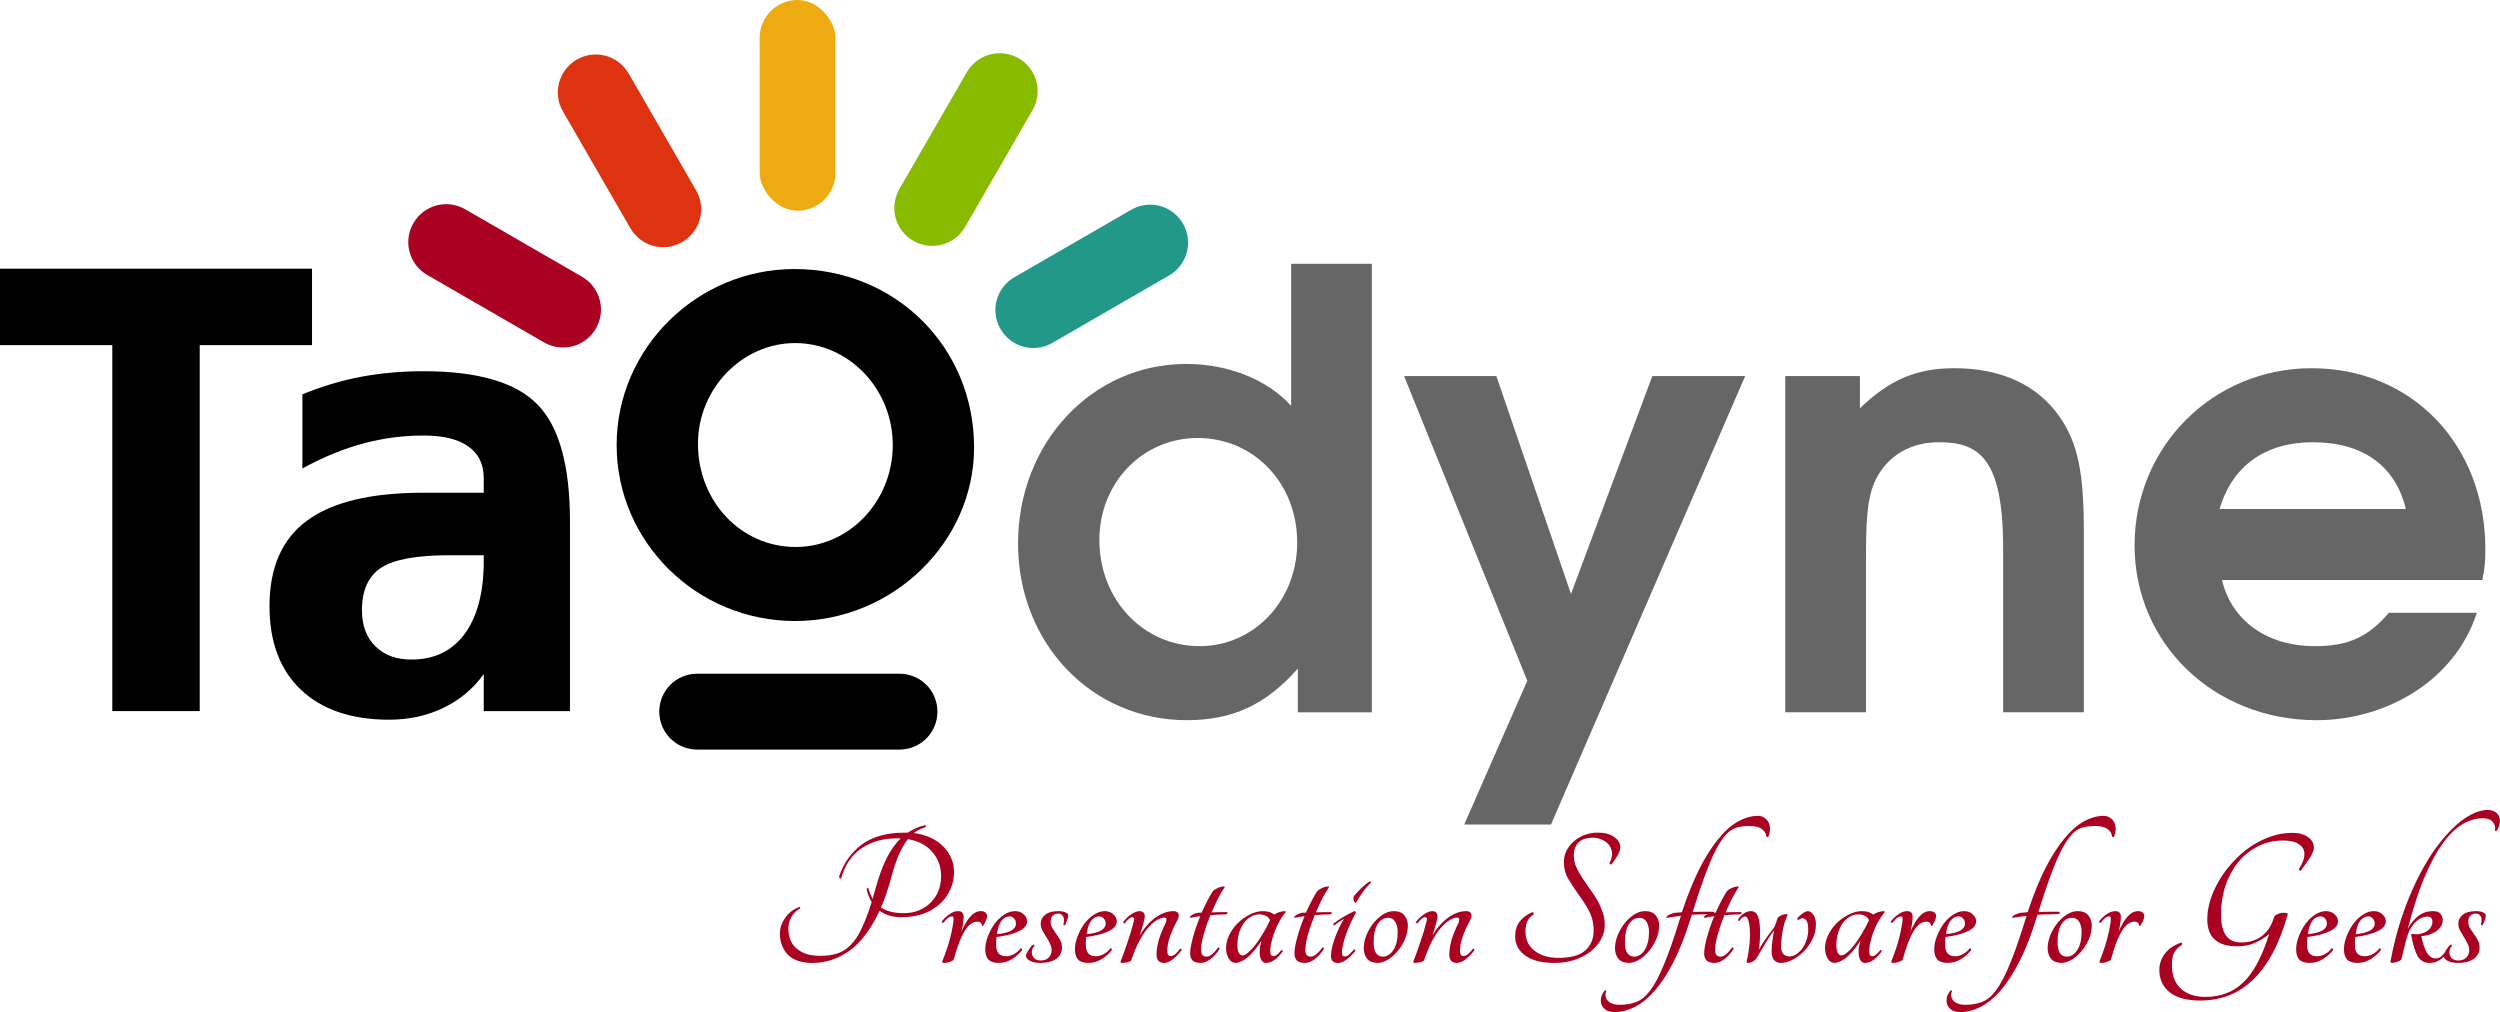 <?xml version="1.0" encoding="UTF-8" standalone="no"?>
<!-- Created with Inkscape (http://www.inkscape.org/) -->

<svg
   xmlns:dc="http://purl.org/dc/elements/1.1/"
   xmlns:cc="http://creativecommons.org/ns#"
   xmlns:rdf="http://www.w3.org/1999/02/22-rdf-syntax-ns#"
   xmlns:svg="http://www.w3.org/2000/svg"
   xmlns="http://www.w3.org/2000/svg"
   xmlns:xlink="http://www.w3.org/1999/xlink"
   xmlns:sodipodi="http://sodipodi.sourceforge.net/DTD/sodipodi-0.dtd"
   xmlns:inkscape="http://www.inkscape.org/namespaces/inkscape"
   width="1186.433"
   height="480.303"
   id="svg5487"
   version="1.1"
   inkscape:version="0.47 r22583"
   sodipodi:docname="Taodyne_geeks_en.svg"
   style="display:inline"
   inkscape:export-filename="/Users/Lionel/Desktop/taodyne-logo.png"
   inkscape:export-xdpi="90"
   inkscape:export-ydpi="90">
  <defs
     id="defs5489">
    <inkscape:perspective
       sodipodi:type="inkscape:persp3d"
       inkscape:vp_x="0 : 240.1515 : 1"
       inkscape:vp_y="0 : 1000 : 0"
       inkscape:vp_z="1186.4326 : 240.1515 : 1"
       inkscape:persp3d-origin="593.21631 : 160.101 : 1"
       id="perspective63" />
    <linearGradient
       id="linearGradient4266">
      <stop
         style="stop-color:#ffffff;stop-opacity:0.498;"
         offset="0"
         id="stop4268" />
      <stop
         style="stop-color:#ffffff;stop-opacity:0;"
         offset="1"
         id="stop4270" />
    </linearGradient>
    <linearGradient
       id="linearGradient4250">
      <stop
         id="stop4252"
         offset="0"
         style="stop-color:#000000;stop-opacity:1;" />
      <stop
         style="stop-color:#ffffff;stop-opacity:1;"
         offset="0.875"
         id="stop4254" />
      <stop
         id="stop4256"
         offset="1"
         style="stop-color:#cccccc;stop-opacity:1;" />
    </linearGradient>
    <linearGradient
       id="linearGradient4159">
      <stop
         id="stop4169"
         offset="0"
         style="stop-color:#ffffff;stop-opacity:1;" />
      <stop
         style="stop-color:#ffffff;stop-opacity:1;"
         offset="0.7"
         id="stop4258" />
      <stop
         style="stop-color:#ffffff;stop-opacity:0.498;"
         offset="1"
         id="stop4163" />
    </linearGradient>
    <clipPath
       id="clipPath5530"
       clipPathUnits="userSpaceOnUse">
      <path
         id="path5532"
         d="m 0,0 1920,0 0,1080 L 0,1080 0,0 z"
         inkscape:connector-curvature="0" />
    </clipPath>
    <clipPath
       id="clipPath6199"
       clipPathUnits="userSpaceOnUse">
      <path
         id="path6201"
         d="m 0,0 1920,0 0,1080 L 0,1080 0,0 z"
         inkscape:connector-curvature="0" />
    </clipPath>
    <clipPath
       id="clipPath6349"
       clipPathUnits="userSpaceOnUse">
      <path
         id="path6351"
         d="m 0,0 1920,0 0,1080 L 0,1080 0,0 z"
         inkscape:connector-curvature="0" />
    </clipPath>
    <clipPath
       id="clipPath6519"
       clipPathUnits="userSpaceOnUse">
      <path
         id="path6521"
         d="m 0,0 1920,0 0,1080 L 0,1080 0,0 z"
         inkscape:connector-curvature="0" />
    </clipPath>
    <clipPath
       clipPathUnits="userSpaceOnUse"
       id="clipPath6519-6">
      <path
         d="m 0,0 1920,0 0,1080 L 0,1080 0,0 z"
         id="path6521-2"
         inkscape:connector-curvature="0" />
    </clipPath>
    <clipPath
       clipPathUnits="userSpaceOnUse"
       id="clipPath6349-5">
      <path
         d="m 0,0 1920,0 0,1080 L 0,1080 0,0 z"
         id="path6351-7"
         inkscape:connector-curvature="0" />
    </clipPath>
    <clipPath
       clipPathUnits="userSpaceOnUse"
       id="clipPath6199-8">
      <path
         d="m 0,0 1920,0 0,1080 L 0,1080 0,0 z"
         id="path6201-6"
         inkscape:connector-curvature="0" />
    </clipPath>
    <clipPath
       clipPathUnits="userSpaceOnUse"
       id="clipPath5530-3">
      <path
         d="m 0,0 1920,0 0,1080 L 0,1080 0,0 z"
         id="path5532-9"
         inkscape:connector-curvature="0" />
    </clipPath>
    <clipPath
       clipPathUnits="userSpaceOnUse"
       id="clipPath6519-7">
      <path
         d="m 0,0 1920,0 0,1080 L 0,1080 0,0 z"
         id="path6521-1"
         inkscape:connector-curvature="0" />
    </clipPath>
    <clipPath
       clipPathUnits="userSpaceOnUse"
       id="clipPath6349-52">
      <path
         d="m 0,0 1920,0 0,1080 L 0,1080 0,0 z"
         id="path6351-2"
         inkscape:connector-curvature="0" />
    </clipPath>
    <clipPath
       clipPathUnits="userSpaceOnUse"
       id="clipPath6199-2">
      <path
         d="m 0,0 1920,0 0,1080 L 0,1080 0,0 z"
         id="path6201-2"
         inkscape:connector-curvature="0" />
    </clipPath>
    <clipPath
       clipPathUnits="userSpaceOnUse"
       id="clipPath5530-0">
      <path
         d="m 0,0 1920,0 0,1080 L 0,1080 0,0 z"
         id="path5532-6"
         inkscape:connector-curvature="0" />
    </clipPath>
    <radialGradient
       inkscape:collect="always"
       xlink:href="#linearGradient4250"
       id="radialGradient4167"
       cx="613"
       cy="367.5"
       fx="613"
       fy="367.5"
       r="363.458"
       gradientTransform="matrix(1,0,0,0.776,0,82.406)"
       gradientUnits="userSpaceOnUse" />
    <radialGradient
       inkscape:collect="always"
       xlink:href="#linearGradient4159"
       id="radialGradient4248"
       cx="439.5"
       cy="439"
       fx="439.5"
       fy="439"
       r="0.5"
       gradientTransform="matrix(1,0,0,2,0,-439)"
       gradientUnits="userSpaceOnUse" />
    <radialGradient
       inkscape:collect="always"
       xlink:href="#linearGradient4159"
       id="radialGradient4262"
       gradientUnits="userSpaceOnUse"
       gradientTransform="matrix(1,0,0,2,0,-439)"
       cx="439.5"
       cy="439"
       fx="439.5"
       fy="439"
       r="0.5" />
    <radialGradient
       inkscape:collect="always"
       xlink:href="#linearGradient4266"
       id="radialGradient4272"
       cx="559.849"
       cy="491.768"
       fx="559.849"
       fy="491.768"
       r="503.876"
       gradientTransform="matrix(1,0,0,0.542,0,225.362)"
       gradientUnits="userSpaceOnUse" />
  </defs>
  <sodipodi:namedview
     id="base"
     pagecolor="#ffffff"
     bordercolor="#666666"
     borderopacity="1.0"
     inkscape:pageopacity="0"
     inkscape:pageshadow="2"
     inkscape:zoom="1"
     inkscape:cx="504.70597"
     inkscape:cy="182.6064"
     inkscape:document-units="px"
     inkscape:current-layer="layer4"
     showgrid="false"
     inkscape:window-width="1859"
     inkscape:window-height="1012"
     inkscape:window-x="0"
     inkscape:window-y="22"
     inkscape:window-maximized="0"
     fit-margin-top="0"
     fit-margin-left="0"
     fit-margin-right="0"
     fit-margin-bottom="0" />
  <g
     inkscape:groupmode="layer"
     id="layer2"
     inkscape:label="Logo"
     style="display:inline"
     transform="translate(-210.499,-210.025)"
     sodipodi:insensitive="true">
    <g
       style="font-size:40px;font-style:normal;font-weight:normal;line-height:125%;letter-spacing:0px;word-spacing:0px;fill:#000000;fill-opacity:1;stroke:none;font-family:Sans"
       id="text3177">
      <path
         d="m 305.281,547.489 -41.484,0 0,-173.672 -53.297,0 0,-36.281 148.078,0 0,36.281 -53.297,0 0,173.672"
         style="font-size:288px;font-variant:normal;font-weight:bold;font-stretch:normal;text-align:start;line-height:125%;writing-mode:lr-tb;text-anchor:start;font-family:DejaVu Sans Mono;-inkscape-font-specification:DejaVu Sans Mono Bold"
         id="path2890" />
    </g>
    <g
       style="font-size:40px;font-style:normal;font-weight:normal;line-height:125%;letter-spacing:0px;word-spacing:0px;fill:#000000;fill-opacity:1;stroke:none;font-family:Sans"
       id="text3181">
      <path
         d="m 423.618,473.526 c -15.375,7e-5 -26.109,1.969 -32.203,5.906 -6.094,3.938 -9.141,10.688 -9.141,20.25 -6e-5,7.125 2.109,12.797 6.328,17.016 4.219,4.219 9.937,6.328 17.156,6.328 10.875,2e-5 19.312,-4.078 25.312,-12.234 6,-8.25 9,-19.734 9,-34.453 l 0,-2.812 -16.453,0 m 57.375,-15.891 0,89.859 -40.922,0 0,-17.578 c -4.969,6.938 -11.344,12.281 -19.125,16.031 -7.781,3.75 -16.359,5.625 -25.734,5.625 -17.906,0 -31.875,-4.734 -41.906,-14.203 -9.938,-9.469 -14.906,-22.687 -14.906,-39.656 -2e-5,-18.375 5.953,-31.922 17.859,-40.641 11.906,-8.812 30.328,-13.219 55.266,-13.219 l 28.547,0 0,-6.891 c -1.1e-4,-6.656 -2.438,-11.672 -7.312,-15.047 -4.781,-3.469 -11.859,-5.203 -21.234,-5.203 -9.844,1.3e-4 -19.406,1.266 -28.688,3.797 -9.188,2.438 -18.797,6.375 -28.828,11.812 l 0,-35.156 c 9.094,-3.75 18.328,-6.515 27.703,-8.297 9.375,-1.781 19.312,-2.672 29.812,-2.672 25.594,1.7e-4 43.547,5.203 53.859,15.609 10.406,10.406 15.609,29.016 15.609,55.828"
         style="font-size:288px;font-variant:normal;font-weight:bold;font-stretch:normal;text-align:start;line-height:125%;writing-mode:lr-tb;text-anchor:start;font-family:DejaVu Sans Mono;-inkscape-font-specification:DejaVu Sans Mono Bold"
         id="path2887" />
    </g>
    <g
       style="font-size:40px;font-style:normal;font-weight:normal;line-height:125%;letter-spacing:0px;word-spacing:0px;fill:#000000;fill-opacity:1;stroke:none;font-family:Sans"
       id="text3035">
      <path
         d="m 672.772,422.376 c 0,-47.52 -37.152,-84.672 -85.248,-84.672 -46.368,0 -84.384,37.728 -84.384,83.52 0,46.08 38.016,83.52 84.672,83.52 46.368,0 84.96,-37.44 84.96,-82.368 m -38.592,-1.152 c 0,26.784 -20.736,48.384 -46.08,48.384 -25.92,0 -46.368,-21.6 -46.368,-48.96 0,-26.208 21.024,-47.808 46.08,-47.808 25.632,0 46.368,21.888 46.368,48.384"
         style="font-size:288px;font-variant:normal;font-weight:bold;font-stretch:normal;font-family:TeX Gyre Adventor;-inkscape-font-specification:TeX Gyre Adventor Bold"
         id="path2884" />
    </g>
    <g
       style="font-size:40px;font-style:normal;font-weight:normal;line-height:125%;letter-spacing:0px;word-spacing:0px;fill:#666666;fill-opacity:1;stroke:none;font-family:Sans"
       id="text3039">
      <path
         d="m 861.544,548.062 0,-212.832 -38.304,0 0,67.392 c -11.232,-12.384 -29.664,-19.872 -49.824,-19.872 -44.64,0 -79.776,37.44 -79.776,85.248 0,47.232 34.848,83.808 80.064,83.808 21.6,0 37.44,-7.2 52.704,-24.48 l 0,20.736 35.136,0 m -35.424,-80.64 c 0,27.648 -20.448,49.248 -46.368,49.248 -26.784,0 -47.52,-22.176 -47.52,-50.4 0,-27.072 20.448,-48.384 46.656,-48.384 26.784,0 47.232,21.6 47.232,49.536"
         style="font-size:288px;font-variant:normal;font-weight:bold;font-stretch:normal;fill:#666666;font-family:TeX Gyre Adventor;-inkscape-font-specification:TeX Gyre Adventor Bold"
         id="path2875" />
      <path
         d="m 1038.709,388.51 -44.064,0 -38.592,103.392 -35.424,-103.392 -43.776,0 58.464,144.576 -29.952,68.256 41.184,0 92.16,-212.832"
         style="font-size:288px;font-variant:normal;font-weight:bold;font-stretch:normal;fill:#666666;font-family:TeX Gyre Adventor;-inkscape-font-specification:TeX Gyre Adventor Bold"
         id="path2877" />
      <path
         d="m 1199.436,548.062 0,-85.536 c 0,-28.512 -2.88,-42.336 -11.52,-54.72 -10.368,-14.976 -27.648,-23.04 -49.824,-23.04 -18.144,0 -30.816,5.472 -44.928,19.008 l 0,-15.264 -35.424,0 0,159.552 38.304,0 0,-75.168 c 0,-21.312 1.44,-30.528 6.336,-38.304 6.048,-9.504 16.128,-14.688 28.224,-14.688 19.008,0 30.528,7.488 30.528,50.112 l 0,78.048 38.304,0"
         style="font-size:288px;font-variant:normal;font-weight:bold;font-stretch:normal;fill:#666666;font-family:TeX Gyre Adventor;-inkscape-font-specification:TeX Gyre Adventor Bold"
         id="path2879" />
      <path
         d="m 1389.979,470.591 c 0,-49.536 -34.848,-85.824 -82.368,-85.824 -46.944,0 -84.096,37.152 -84.096,84.096 0,46.656 37.728,82.944 86.4,82.944 32.256,0 65.376,-18.144 76.032,-50.976 l -41.76,0 c -9.792,11.52 -19.296,15.84 -35.136,15.84 -22.752,0 -39.456,-12.096 -44.064,-31.392 l 123.552,0 c 1.152,-5.472 1.44,-8.928 1.44,-14.688 m -37.728,-19.008 -88.416,0 c 6.048,-20.448 21.6,-31.68 44.352,-31.68 23.616,0 39.168,11.232 44.064,31.68"
         style="font-size:288px;font-variant:normal;font-weight:bold;font-stretch:normal;fill:#666666;font-family:TeX Gyre Adventor;-inkscape-font-specification:TeX Gyre Adventor Bold"
         id="path2881" />
    </g>
    <path
       transform="scale(1,-1)"
       style="fill:#000000;fill-opacity:1;fill-rule:evenodd;stroke:none"
       d="m 541.375,-565.75 96,0 c 9.972,0 18,8.028 18,18 0,9.972 -8.028,18 -18,18 l -96,0 c -9.972,0 -18,-8.028 -18,-18 0,-9.972 8.028,-18 18,-18 z"
       id="rect3047" />
    <rect
       style="fill:#eeaa11;fill-opacity:1;fill-rule:evenodd;stroke:none"
       id="rect3857"
       width="36"
       height="100"
       x="571.012"
       y="210.025"
       rx="18"
       ry="18" />
    <path
       transform="matrix(0.866,-0.5,0.5,0.866,0,0)"
       style="fill:#dd3311;fill-opacity:1;fill-rule:evenodd;stroke:none;display:inline"
       d="m 300.211,448.519 c 9.972,0 18,8.028 18,18 l 0,64 c 0,9.972 -8.028,18 -18,18 -9.972,0 -18,-8.028 -18,-18 l 0,-64 c 0,-9.972 8.028,-18 18,-18 z"
       id="rect3857-1" />
    <path
       transform="matrix(0.5,-0.866,-0.866,-0.5,0,0)"
       style="fill:#aa0022;fill-opacity:1;fill-rule:evenodd;stroke:none;display:inline"
       d="m -70.261,-610.18 c 9.972,0 18,8.028 18,18 l 0,64 c 0,9.972 -8.028,18 -18,18 -9.972,0 -18,-8.028 -18,-18 l 0,-64 c 0,-9.972 8.028,-18 18,-18 z"
       id="rect3857-0" />
    <path
       transform="matrix(0.866,0.5,-0.5,0.866,0,0)"
       style="fill:#88bb00;fill-opacity:1;fill-rule:evenodd;stroke:none;display:inline"
       d="m 719.817,-141.116 c 9.972,0 18,8.028 18,18 l 0,64 c 0,9.972 -8.028,18 -18,18 -9.972,0 -18,-8.028 -18,-18 l 0,-64 c 0,-9.972 8.028,-18 18,-18 z"
       id="rect3857-5" />
    <path
       transform="matrix(0.5,0.866,-0.866,0.5,0,0)"
       style="fill:#229988;fill-opacity:1;fill-rule:evenodd;stroke:none;display:inline"
       d="m 659.79,-510.414 c 9.972,0 18,8.028 18,18 l 0,64 c 0,9.972 -8.028,18 -18,18 -9.972,0 -18,-8.028 -18,-18 l 0,-64 c 0,-9.972 8.028,-18 18,-18 z"
       id="rect3857-7" />
  </g>
  <g
     inkscape:groupmode="layer"
     id="layer4"
     inkscape:label="Tagline 1"
     style="display:inline"
     transform="translate(-210.499,-210.025)"
     sodipodi:insensitive="true">
    <g
       style="font-size:40px;font-style:normal;font-weight:normal;line-height:125%;letter-spacing:0px;word-spacing:0px;fill:#aa0022;fill-opacity:1;stroke:none;font-family:Sans"
       id="text4056">
      <path
         d="m 644.164,605.368 c 2.944,0.384 5.6,1.12 7.968,2.208 2.368,1.088 4.352,2.464 5.952,4.128 1.664,1.6 2.944,3.456 3.84,5.568 0.896,2.048 1.344,4.224 1.344,6.528 -9e-5,3.008 -0.608,5.824 -1.824,8.448 -1.152,2.624 -2.816,4.896 -4.992,6.816 -2.112,1.92 -4.704,3.456 -7.776,4.608 -3.072,1.088 -6.528,1.632 -10.368,1.632 -4.16,2e-5 -7.616,-1.024 -10.368,-3.072 -4.032,8.64 -8.768,14.944 -14.208,18.912 -5.44,3.904 -11.296,5.856 -17.568,5.856 -5.312,0 -9.248,-1.312 -11.808,-3.936 -2.496,-2.688 -3.744,-6.048 -3.744,-10.08 0,-1.216 0.192,-2.432 0.576,-3.648 0.448,-1.28 1.056,-2.464 1.824,-3.552 0.768,-1.152 1.696,-2.176 2.784,-3.072 1.152,-0.896 2.432,-1.632 3.84,-2.208 0.192,-0.128 0.352,-0.128 0.48,0 0.192,0.128 0.224,0.352 0.096,0.672 -1.92,1.024 -3.328,2.4 -4.224,4.128 -0.896,1.728 -1.344,3.584 -1.344,5.568 -10e-6,1.728 0.288,3.392 0.864,4.992 0.576,1.536 1.472,2.88 2.688,4.032 1.28,1.152 2.88,2.08 4.8,2.784 1.92,0.64 4.224,0.96 6.912,0.96 3.072,0 5.76,-0.384 8.064,-1.152 2.304,-0.768 4.384,-2.112 6.24,-4.032 1.92,-1.92 3.648,-4.512 5.184,-7.776 1.6,-3.328 3.2,-7.52 4.8,-12.576 -1.152,-1.856 -1.952,-3.872 -2.4,-6.048 0.064,-0.256 0.192,-0.448 0.384,-0.576 0.192,-0.128 0.352,-0.096 0.48,0.096 0.448,1.856 1.12,3.52 2.016,4.992 0.256,-0.832 0.48,-1.696 0.672,-2.592 0.256,-0.896 0.512,-1.792 0.768,-2.688 1.6,-5.696 3.36,-10.432 5.28,-14.208 1.92,-3.776 4.096,-6.816 6.528,-9.12 -0.32,-0.064 -0.8,-0.096 -1.44,-0.096 -6.784,6e-5 -12.48,1.568 -17.088,4.704 -4.608,3.072 -7.84,7.808 -9.696,14.208 -0.192,0.192 -0.416,0.224 -0.672,0.096 -0.192,-0.192 -0.288,-0.512 -0.288,-0.96 2.176,-6.4 5.792,-11.456 10.848,-15.168 5.12,-3.712 11.84,-5.568 20.16,-5.568 l 1.536,0 c 2.432,-1.6 5.152,-2.784 8.16,-3.552 0.32,7e-5 0.48,0.16 0.48,0.48 -7e-5,0.256 -0.16,0.448 -0.48,0.576 -1.92,0.576 -3.68,1.472 -5.28,2.688 m -4.8,38.016 c 2.688,2e-5 5.12,-0.448 7.296,-1.344 2.176,-0.896 4.032,-2.144 5.568,-3.744 1.6,-1.6 2.816,-3.456 3.648,-5.568 0.832,-2.112 1.248,-4.384 1.248,-6.816 -8e-5,-4.544 -1.376,-8.384 -4.128,-11.52 -2.688,-3.2 -6.56,-5.248 -11.616,-6.144 -3.2,4.032 -5.856,10.176 -7.968,18.432 -0.704,2.624 -1.472,5.12 -2.304,7.488 -0.768,2.304 -1.6,4.48 -2.496,6.528 2.624,1.792 6.208,2.688 10.752,2.688"
         style="font-size:96px;font-variant:normal;font-weight:bold;font-stretch:normal;fill:#aa0022;font-family:Tangerine;-inkscape-font-specification:Tangerine Bold"
         id="path2872" />
      <path
         d="m 667.806,645.208 c -1e-5,0.96 -0.096,2.048 -0.288,3.264 -0.192,1.216 -0.448,2.464 -0.768,3.744 1.28,-3.072 2.688,-5.472 4.224,-7.2 1.536,-1.728 3.2,-2.592 4.992,-2.592 0.96,2e-5 1.696,0.224 2.208,0.672 0.512,0.448 0.768,1.024 0.768,1.728 -2e-5,0.64 -0.256,1.472 -0.768,2.496 -0.448,1.024 -0.832,1.728 -1.152,2.112 -0.128,0.064 -0.256,0.064 -0.384,0 -0.128,-0.128 -0.192,-0.256 -0.192,-0.384 -2e-5,-0.448 -0.192,-0.832 -0.576,-1.152 -0.32,-0.32 -0.832,-0.48 -1.536,-0.48 -2.24,2e-5 -4.288,1.536 -6.144,4.608 -1.792,3.008 -3.456,7.36 -4.992,13.056 -0.064,0.32 -0.288,0.608 -0.672,0.864 -0.384,0.192 -0.832,0.384 -1.344,0.576 -0.448,0.128 -0.928,0.256 -1.44,0.384 -0.512,0.064 -0.96,0.096 -1.344,0.096 -0.704,0 -0.896,-0.384 -0.576,-1.152 0.576,-1.344 1.12,-2.784 1.632,-4.32 0.576,-1.6 1.088,-3.2 1.536,-4.8 0.448,-1.6 0.832,-3.136 1.152,-4.608 0.32,-1.536 0.576,-2.944 0.768,-4.224 0.128,-0.96 0.16,-1.696 0.096,-2.208 -10e-6,-0.512 -0.256,-0.768 -0.768,-0.768 -0.64,2e-5 -1.312,0.288 -2.016,0.864 -0.64,0.512 -1.248,1.184 -1.824,2.016 -0.256,0.192 -0.512,0.224 -0.768,0.096 -0.192,-0.192 -0.224,-0.416 -0.096,-0.672 0.384,-0.512 0.832,-1.024 1.344,-1.536 0.576,-0.576 1.184,-1.088 1.824,-1.536 0.704,-0.512 1.408,-0.928 2.112,-1.248 0.768,-0.32 1.536,-0.48 2.304,-0.48 1.024,2e-5 1.728,0.256 2.112,0.768 0.384,0.448 0.576,1.12 0.576,2.016"
         style="font-size:96px;font-variant:normal;font-weight:bold;font-stretch:normal;fill:#aa0022;font-family:Tangerine;-inkscape-font-specification:Tangerine Bold"
         id="path2874" />
      <path
         d="m 697.939,647.224 c -2e-5,3.648 -4.832,6.144 -14.496,7.488 -0.064,0.64 -0.128,1.28 -0.192,1.92 -10e-6,0.64 -10e-6,1.312 0,2.016 -10e-6,1.664 0.384,2.944 1.152,3.84 0.768,0.896 1.984,1.344 3.648,1.344 1.216,0 2.464,-0.352 3.744,-1.056 1.28,-0.704 2.304,-1.6 3.072,-2.688 0.256,-0.128 0.448,-0.064 0.576,0.192 0.128,0.192 0.16,0.416 0.096,0.672 -1.28,1.664 -2.912,3.104 -4.896,4.32 -1.92,1.152 -4,1.728 -6.24,1.728 -2.24,0 -3.872,-0.544 -4.896,-1.632 -0.96,-1.152 -1.44,-2.752 -1.44,-4.8 0,-1.984 0.416,-4.032 1.248,-6.144 0.832,-2.176 1.888,-4.16 3.168,-5.952 1.344,-1.792 2.848,-3.232 4.512,-4.32 1.728,-1.152 3.456,-1.728 5.184,-1.728 1.728,2e-5 3.104,0.512 4.128,1.536 1.088,0.96 1.632,2.048 1.632,3.264 m -8.352,-2.304 c -1.472,2e-5 -2.752,0.704 -3.84,2.112 -1.024,1.344 -1.728,3.456 -2.112,6.336 3.072,-0.32 5.344,-0.896 6.816,-1.728 1.472,-0.896 2.208,-1.984 2.208,-3.264 -2e-5,-0.96 -0.288,-1.76 -0.864,-2.4 -0.576,-0.704 -1.312,-1.056 -2.208,-1.056"
         style="font-size:96px;font-variant:normal;font-weight:bold;font-stretch:normal;fill:#aa0022;font-family:Tangerine;-inkscape-font-specification:Tangerine Bold"
         id="path2876" />
      <path
         d="m 712.755,642.424 c 1.408,2e-5 2.528,0.192 3.36,0.576 0.896,0.384 1.344,0.864 1.344,1.44 -2e-5,0.704 -0.192,1.504 -0.576,2.4 -0.32,0.896 -0.64,1.632 -0.96,2.208 -0.128,0.128 -0.288,0.16 -0.48,0.096 -0.192,-0.128 -0.288,-0.32 -0.288,-0.576 0.192,-0.448 0.288,-1.088 0.288,-1.92 -2e-5,-0.896 -0.256,-1.632 -0.768,-2.208 -0.448,-0.576 -1.088,-0.864 -1.92,-0.864 -1.088,2e-5 -1.984,0.352 -2.688,1.056 -0.64,0.64 -0.96,1.568 -0.96,2.784 -10e-6,1.024 0.256,2.016 0.768,2.976 0.576,0.896 1.184,1.824 1.824,2.784 0.704,0.896 1.344,1.888 1.92,2.976 0.576,1.024 0.864,2.208 0.864,3.552 -2e-5,2.304 -0.928,4.096 -2.784,5.376 -1.856,1.28 -4.288,1.92 -7.296,1.92 -2.176,0 -3.904,-0.352 -5.184,-1.056 -1.216,-0.704 -1.824,-1.472 -1.824,-2.304 0,-0.256 0.096,-0.608 0.288,-1.056 0.192,-0.448 0.448,-0.928 0.768,-1.44 0.32,-0.512 0.672,-1.024 1.056,-1.536 0.384,-0.512 0.8,-0.928 1.248,-1.248 0.192,-0.128 0.352,-0.096 0.48,0.096 0.192,0.192 0.224,0.384 0.096,0.576 -0.384,0.384 -0.672,0.8 -0.864,1.248 -0.192,0.384 -0.288,0.928 -0.288,1.632 0,1.152 0.384,2.112 1.152,2.88 0.768,0.704 1.76,1.056 2.976,1.056 1.664,0 2.944,-0.448 3.84,-1.344 0.96,-0.96 1.44,-2.112 1.44,-3.456 -10e-6,-1.216 -0.288,-2.336 -0.864,-3.36 -0.512,-1.088 -1.088,-2.112 -1.728,-3.072 -0.64,-1.024 -1.248,-2.048 -1.824,-3.072 -0.512,-1.024 -0.768,-2.112 -0.768,-3.264 -10e-6,-1.664 0.704,-3.04 2.112,-4.128 1.408,-1.152 3.488,-1.728 6.24,-1.728"
         style="font-size:96px;font-variant:normal;font-weight:bold;font-stretch:normal;fill:#aa0022;font-family:Tangerine;-inkscape-font-specification:Tangerine Bold"
         id="path2878" />
      <path
         d="m 740.502,647.224 c -2e-5,3.648 -4.832,6.144 -14.496,7.488 -0.064,0.64 -0.128,1.28 -0.192,1.92 -10e-6,0.64 -10e-6,1.312 0,2.016 -10e-6,1.664 0.384,2.944 1.152,3.84 0.768,0.896 1.984,1.344 3.648,1.344 1.216,0 2.464,-0.352 3.744,-1.056 1.28,-0.704 2.304,-1.6 3.072,-2.688 0.256,-0.128 0.448,-0.064 0.576,0.192 0.128,0.192 0.16,0.416 0.096,0.672 -1.28,1.664 -2.912,3.104 -4.896,4.32 -1.92,1.152 -4,1.728 -6.24,1.728 -2.24,0 -3.872,-0.544 -4.896,-1.632 -0.96,-1.152 -1.44,-2.752 -1.44,-4.8 0,-1.984 0.416,-4.032 1.248,-6.144 0.832,-2.176 1.888,-4.16 3.168,-5.952 1.344,-1.792 2.848,-3.232 4.512,-4.32 1.728,-1.152 3.456,-1.728 5.184,-1.728 1.728,2e-5 3.104,0.512 4.128,1.536 1.088,0.96 1.632,2.048 1.632,3.264 m -8.352,-2.304 c -1.472,2e-5 -2.752,0.704 -3.84,2.112 -1.024,1.344 -1.728,3.456 -2.112,6.336 3.072,-0.32 5.344,-0.896 6.816,-1.728 1.472,-0.896 2.208,-1.984 2.208,-3.264 -2e-5,-0.96 -0.288,-1.76 -0.864,-2.4 -0.576,-0.704 -1.312,-1.056 -2.208,-1.056"
         style="font-size:96px;font-variant:normal;font-weight:bold;font-stretch:normal;fill:#aa0022;font-family:Tangerine;-inkscape-font-specification:Tangerine Bold"
         id="path2880" />
      <path
         d="m 770.582,660.28 c 0.128,-0.128 0.288,-0.096 0.48,0.096 0.192,0.128 0.256,0.32 0.192,0.576 -1.152,1.6 -2.496,3.008 -4.032,4.224 -1.472,1.216 -2.944,1.824 -4.416,1.824 -1.088,0 -1.952,-0.352 -2.592,-1.056 -0.576,-0.704 -0.864,-1.632 -0.864,-2.784 -2e-5,-2.24 0.384,-4.672 1.152,-7.296 0.832,-2.624 1.92,-5.28 3.264,-7.968 0.192,-0.448 0.288,-0.928 0.288,-1.44 -2e-5,-0.64 -0.288,-0.96 -0.864,-0.96 -2.368,2e-5 -4.992,1.632 -7.872,4.896 -2.88,3.2 -5.536,8.32 -7.968,15.36 -0.064,0.192 -0.288,0.384 -0.672,0.576 -0.32,0.128 -0.704,0.256 -1.152,0.384 -0.448,0.064 -0.896,0.128 -1.344,0.192 -0.448,0.064 -0.8,0.096 -1.056,0.096 -0.32,0 -0.576,-0.064 -0.768,-0.192 -0.128,-0.128 -0.128,-0.352 0,-0.672 1.088,-2.752 2.176,-5.76 3.264,-9.024 1.152,-3.328 2.144,-6.656 2.976,-9.984 0.192,-0.64 0.224,-1.088 0.096,-1.344 -0.128,-0.32 -0.352,-0.48 -0.672,-0.48 -0.704,2e-5 -1.376,0.32 -2.016,0.96 -0.64,0.576 -1.216,1.216 -1.728,1.92 -0.192,0.128 -0.384,0.096 -0.576,-0.096 -0.128,-0.192 -0.16,-0.384 -0.096,-0.576 0.32,-0.448 0.736,-0.96 1.248,-1.536 0.576,-0.576 1.216,-1.12 1.92,-1.632 0.704,-0.576 1.44,-1.024 2.208,-1.344 0.768,-0.384 1.536,-0.576 2.304,-0.576 1.088,2e-5 1.792,0.352 2.112,1.056 0.384,0.64 0.48,1.44 0.288,2.4 -0.32,1.408 -0.672,2.752 -1.056,4.032 -0.32,1.216 -0.736,2.592 -1.248,4.128 0.768,-1.408 1.696,-2.784 2.784,-4.128 1.152,-1.408 2.4,-2.656 3.744,-3.744 1.408,-1.152 2.912,-2.048 4.512,-2.688 1.6,-0.704 3.296,-1.056 5.088,-1.056 0.768,2e-5 1.344,0.192 1.728,0.576 0.448,0.384 0.672,0.832 0.672,1.344 -3e-5,0.896 -0.224,1.696 -0.672,2.4 -1.344,2.432 -2.496,4.96 -3.456,7.584 -0.896,2.56 -1.344,4.864 -1.344,6.912 -2e-5,1.664 0.544,2.496 1.632,2.496 0.704,0 1.408,-0.288 2.112,-0.864 0.704,-0.576 1.504,-1.44 2.4,-2.592"
         style="font-size:96px;font-variant:normal;font-weight:bold;font-stretch:normal;fill:#aa0022;font-family:Tangerine;-inkscape-font-specification:Tangerine Bold"
         id="path2882" />
      <path
         d="m 792.687,642.904 c 0.32,0.128 0.448,0.32 0.384,0.576 -0.064,0.192 -0.352,0.352 -0.864,0.48 -0.96,2e-5 -2.08,0.032 -3.36,0.096 -1.216,0.064 -2.528,0.16 -3.936,0.288 -1.28,3.136 -2.336,6.208 -3.168,9.216 -0.832,2.944 -1.248,5.344 -1.248,7.2 -10e-6,2.176 0.832,3.264 2.496,3.264 1.664,0 3.52,-1.44 5.568,-4.32 0.192,-0.128 0.352,-0.128 0.48,0 0.192,0.128 0.256,0.352 0.192,0.672 -1.088,1.792 -2.464,3.36 -4.128,4.704 -1.664,1.28 -3.296,1.92 -4.896,1.92 -1.664,0 -2.912,-0.384 -3.744,-1.152 -0.768,-0.832 -1.152,-1.952 -1.152,-3.36 0,-1.856 0.448,-4.416 1.344,-7.68 0.896,-3.264 2.048,-6.592 3.456,-9.984 -1.664,0.192 -3.2,0.448 -4.608,0.768 -0.32,-0.064 -0.416,-0.224 -0.288,-0.48 0.192,-0.256 0.48,-0.512 0.864,-0.768 0.448,-0.32 0.96,-0.576 1.536,-0.768 0.576,-0.256 1.12,-0.384 1.632,-0.384 0.256,2e-5 0.512,2e-5 0.768,0 0.256,2e-5 0.512,-0.032 0.768,-0.096 0.832,-1.856 1.696,-3.648 2.592,-5.376 0.896,-1.728 1.792,-3.296 2.688,-4.704 0.384,-0.448 0.896,-0.832 1.536,-1.152 0.704,-0.384 1.376,-0.672 2.016,-0.864 0.64,-0.192 1.152,-0.288 1.536,-0.288 0.448,-0.064 0.64,0.032 0.576,0.288 -1.088,1.664 -2.176,3.52 -3.264,5.568 -1.024,2.048 -2.016,4.192 -2.976,6.432 1.216,-0.064 2.432,-0.096 3.648,-0.096 1.28,2e-5 2.464,2e-5 3.552,0"
         style="font-size:96px;font-variant:normal;font-weight:bold;font-stretch:normal;fill:#aa0022;font-family:Tangerine;-inkscape-font-specification:Tangerine Bold"
         id="path2885" />
      <path
         d="m 818.559,660.952 c 0.128,-0.128 0.288,-0.128 0.48,0 0.192,0.128 0.256,0.32 0.192,0.576 -1.152,1.664 -2.432,3.008 -3.84,4.032 -1.408,0.96 -2.752,1.44 -4.032,1.44 -1.472,0 -2.432,-1.024 -2.88,-3.072 -0.384,-2.112 -0.16,-4.608 0.672,-7.488 -1.728,2.752 -3.616,5.12 -5.664,7.104 -1.984,1.92 -4.096,3.072 -6.336,3.456 -1.536,0 -2.72,-0.704 -3.552,-2.112 -0.832,-1.408 -1.248,-3.04 -1.248,-4.896 0,-2.112 0.512,-4.192 1.536,-6.24 1.024,-2.112 2.368,-4 4.032,-5.664 1.728,-1.664 3.616,-3.008 5.664,-4.032 2.112,-1.088 4.224,-1.632 6.336,-1.632 2.24,2e-5 4,0.544 5.28,1.632 0.64,-0.448 1.44,-0.832 2.4,-1.152 1.024,-0.32 1.92,-0.48 2.688,-0.48 0.256,2e-5 0.384,0.16 0.384,0.48 -1.472,1.792 -2.752,3.776 -3.84,5.952 -1.024,2.112 -1.824,4.16 -2.4,6.144 -0.576,1.92 -0.928,3.648 -1.056,5.184 -0.128,1.536 -2e-5,2.592 0.384,3.168 0.32,0.384 0.864,0.512 1.632,0.384 0.768,-0.192 1.824,-1.12 3.168,-2.784 m -18.432,2.496 c 0.768,0 1.696,-0.48 2.784,-1.44 1.152,-0.96 2.336,-2.24 3.552,-3.84 1.216,-1.6 2.4,-3.392 3.552,-5.376 1.216,-1.984 2.272,-4 3.168,-6.048 -0.256,-0.832 -0.864,-1.504 -1.824,-2.016 -0.896,-0.512 -1.952,-0.768 -3.168,-0.768 -1.472,2e-5 -2.848,0.384 -4.128,1.152 -1.28,0.704 -2.4,1.728 -3.36,3.072 -0.896,1.28 -1.632,2.848 -2.208,4.704 -0.512,1.792 -0.768,3.776 -0.768,5.952 -10e-6,1.408 0.224,2.528 0.672,3.36 0.512,0.832 1.088,1.248 1.728,1.248"
         style="font-size:96px;font-variant:normal;font-weight:bold;font-stretch:normal;fill:#aa0022;font-family:Tangerine;-inkscape-font-specification:Tangerine Bold"
         id="path2888" />
      <path
         d="m 842.187,642.904 c 0.32,0.128 0.448,0.32 0.384,0.576 -0.064,0.192 -0.352,0.352 -0.864,0.48 -0.96,2e-5 -2.08,0.032 -3.36,0.096 -1.216,0.064 -2.528,0.16 -3.936,0.288 -1.28,3.136 -2.336,6.208 -3.168,9.216 -0.832,2.944 -1.248,5.344 -1.248,7.2 -10e-6,2.176 0.832,3.264 2.496,3.264 1.664,0 3.52,-1.44 5.568,-4.32 0.192,-0.128 0.352,-0.128 0.48,0 0.192,0.128 0.256,0.352 0.192,0.672 -1.088,1.792 -2.464,3.36 -4.128,4.704 -1.664,1.28 -3.296,1.92 -4.896,1.92 -1.664,0 -2.912,-0.384 -3.744,-1.152 -0.768,-0.832 -1.152,-1.952 -1.152,-3.36 0,-1.856 0.448,-4.416 1.344,-7.68 0.896,-3.264 2.048,-6.592 3.456,-9.984 -1.664,0.192 -3.2,0.448 -4.608,0.768 -0.32,-0.064 -0.416,-0.224 -0.288,-0.48 0.192,-0.256 0.48,-0.512 0.864,-0.768 0.448,-0.32 0.96,-0.576 1.536,-0.768 0.576,-0.256 1.12,-0.384 1.632,-0.384 0.256,2e-5 0.512,2e-5 0.768,0 0.256,2e-5 0.512,-0.032 0.768,-0.096 0.832,-1.856 1.696,-3.648 2.592,-5.376 0.896,-1.728 1.792,-3.296 2.688,-4.704 0.384,-0.448 0.896,-0.832 1.536,-1.152 0.704,-0.384 1.376,-0.672 2.016,-0.864 0.64,-0.192 1.152,-0.288 1.536,-0.288 0.448,-0.064 0.64,0.032 0.576,0.288 -1.088,1.664 -2.176,3.52 -3.264,5.568 -1.024,2.048 -2.016,4.192 -2.976,6.432 1.216,-0.064 2.432,-0.096 3.648,-0.096 1.28,2e-5 2.464,2e-5 3.552,0"
         style="font-size:96px;font-variant:normal;font-weight:bold;font-stretch:normal;fill:#aa0022;font-family:Tangerine;-inkscape-font-specification:Tangerine Bold"
         id="path2891" />
      <path
         d="m 854.139,638.296 c -0.192,0.192 -0.416,0.192 -0.672,0 -0.192,-0.192 -0.352,-0.448 -0.48,-0.768 -0.128,-0.384 -0.192,-0.768 -0.192,-1.152 -10e-6,-0.448 0.096,-0.832 0.288,-1.152 0.704,-0.896 1.728,-2.016 3.072,-3.36 1.408,-1.408 2.848,-2.592 4.32,-3.552 0.128,-0.064 0.288,4e-5 0.48,0.192 0.192,0.128 0.256,0.256 0.192,0.384 -1.344,1.216 -2.624,2.688 -3.84,4.416 -1.216,1.664 -2.272,3.328 -3.168,4.992 m -10.272,10.848 c -0.192,0.128 -0.352,0.096 -0.48,-0.096 -0.128,-0.256 -0.16,-0.48 -0.096,-0.672 2.368,-1.92 5.664,-3.904 9.888,-5.952 0.512,2e-5 0.768,0.288 0.768,0.864 -0.832,1.472 -1.664,3.072 -2.496,4.8 -0.768,1.728 -1.472,3.456 -2.112,5.184 -0.576,1.664 -1.056,3.296 -1.44,4.896 -0.384,1.536 -0.576,2.816 -0.576,3.84 -10e-6,1.28 0.448,1.92 1.344,1.92 0.704,0 1.376,-0.288 2.016,-0.864 0.704,-0.64 1.504,-1.44 2.4,-2.4 0.128,-0.128 0.288,-0.096 0.48,0.096 0.192,0.128 0.224,0.352 0.096,0.672 -1.408,1.664 -2.816,3.008 -4.224,4.032 -1.344,1.024 -2.656,1.536 -3.936,1.536 -2.24,0 -3.36,-1.056 -3.36,-3.168 0,-1.152 0.16,-2.496 0.48,-4.032 0.384,-1.6 0.864,-3.2 1.44,-4.8 0.64,-1.664 1.312,-3.264 2.016,-4.8 0.768,-1.6 1.536,-2.976 2.304,-4.128 -0.704,0.384 -1.504,0.864 -2.4,1.44 -0.832,0.576 -1.536,1.12 -2.112,1.632"
         style="font-size:96px;font-variant:normal;font-weight:bold;font-stretch:normal;fill:#aa0022;font-family:Tangerine;-inkscape-font-specification:Tangerine Bold"
         id="path2893" />
      <path
         d="m 871.996,642.424 c 2.24,2e-5 3.904,0.672 4.992,2.016 1.088,1.344 1.632,2.912 1.632,4.704 -2e-5,2.496 -0.512,4.832 -1.536,7.008 -0.96,2.112 -2.176,4 -3.648,5.664 -1.408,1.6 -2.944,2.88 -4.608,3.84 -1.664,0.896 -3.168,1.344 -4.512,1.344 -2.176,0 -3.84,-0.64 -4.992,-1.92 -1.088,-1.344 -1.632,-3.04 -1.632,-5.088 0,-1.856 0.384,-3.808 1.152,-5.856 0.832,-2.048 1.888,-3.936 3.168,-5.664 1.344,-1.728 2.88,-3.168 4.608,-4.32 1.728,-1.152 3.52,-1.728 5.376,-1.728 m -5.28,21.6 c 1.984,0 3.648,-1.024 4.992,-3.072 1.408,-2.112 2.112,-4.992 2.112,-8.64 -2e-5,-1.92 -0.384,-3.52 -1.152,-4.8 -0.768,-1.28 -1.888,-1.92 -3.36,-1.92 -2.048,2e-5 -3.712,0.992 -4.992,2.976 -1.28,1.984 -1.92,4.896 -1.92,8.736 -10e-6,2.24 0.384,3.936 1.152,5.088 0.832,1.088 1.888,1.632 3.168,1.632"
         style="font-size:96px;font-variant:normal;font-weight:bold;font-stretch:normal;fill:#aa0022;font-family:Tangerine;-inkscape-font-specification:Tangerine Bold"
         id="path2895" />
      <path
         d="m 909.519,660.28 c 0.128,-0.128 0.288,-0.096 0.48,0.096 0.192,0.128 0.256,0.32 0.192,0.576 -1.152,1.6 -2.496,3.008 -4.032,4.224 -1.472,1.216 -2.944,1.824 -4.416,1.824 -1.088,0 -1.952,-0.352 -2.592,-1.056 -0.576,-0.704 -0.864,-1.632 -0.864,-2.784 -2e-5,-2.24 0.384,-4.672 1.152,-7.296 0.832,-2.624 1.92,-5.28 3.264,-7.968 0.192,-0.448 0.288,-0.928 0.288,-1.44 -2e-5,-0.64 -0.288,-0.96 -0.864,-0.96 -2.368,2e-5 -4.992,1.632 -7.872,4.896 -2.88,3.2 -5.536,8.32 -7.968,15.36 -0.064,0.192 -0.288,0.384 -0.672,0.576 -0.32,0.128 -0.704,0.256 -1.152,0.384 -0.448,0.064 -0.896,0.128 -1.344,0.192 -0.448,0.064 -0.8,0.096 -1.056,0.096 -0.32,0 -0.576,-0.064 -0.768,-0.192 -0.128,-0.128 -0.128,-0.352 0,-0.672 1.088,-2.752 2.176,-5.76 3.264,-9.024 1.152,-3.328 2.144,-6.656 2.976,-9.984 0.192,-0.64 0.224,-1.088 0.096,-1.344 -0.128,-0.32 -0.352,-0.48 -0.672,-0.48 -0.704,2e-5 -1.376,0.32 -2.016,0.96 -0.64,0.576 -1.216,1.216 -1.728,1.92 -0.192,0.128 -0.384,0.096 -0.576,-0.096 -0.128,-0.192 -0.16,-0.384 -0.096,-0.576 0.32,-0.448 0.736,-0.96 1.248,-1.536 0.576,-0.576 1.216,-1.12 1.92,-1.632 0.704,-0.576 1.44,-1.024 2.208,-1.344 0.768,-0.384 1.536,-0.576 2.304,-0.576 1.088,2e-5 1.792,0.352 2.112,1.056 0.384,0.64 0.48,1.44 0.288,2.4 -0.32,1.408 -0.672,2.752 -1.056,4.032 -0.32,1.216 -0.736,2.592 -1.248,4.128 0.768,-1.408 1.696,-2.784 2.784,-4.128 1.152,-1.408 2.4,-2.656 3.744,-3.744 1.408,-1.152 2.912,-2.048 4.512,-2.688 1.6,-0.704 3.296,-1.056 5.088,-1.056 0.768,2e-5 1.344,0.192 1.728,0.576 0.448,0.384 0.672,0.832 0.672,1.344 -3e-5,0.896 -0.224,1.696 -0.672,2.4 -1.344,2.432 -2.496,4.96 -3.456,7.584 -0.896,2.56 -1.344,4.864 -1.344,6.912 -2e-5,1.664 0.544,2.496 1.632,2.496 0.704,0 1.408,-0.288 2.112,-0.864 0.704,-0.576 1.504,-1.44 2.4,-2.592"
         style="font-size:96px;font-variant:normal;font-weight:bold;font-stretch:normal;fill:#aa0022;font-family:Tangerine;-inkscape-font-specification:Tangerine Bold"
         id="path2897" />
      <path
         d="m 929.55,654.424 c 0,-2.752 0.704,-5.088 2.112,-7.008 1.472,-1.92 3.456,-3.392 5.952,-4.416 0.32,-0.128 0.544,-0.032 0.672,0.288 0.128,0.32 0.096,0.608 -0.096,0.864 -1.152,0.64 -2.08,1.632 -2.784,2.976 -0.64,1.344 -0.96,2.976 -0.96,4.896 -10e-6,3.904 1.44,6.976 4.32,9.216 2.88,2.24 6.624,3.36 11.232,3.36 6.016,0 10.304,-1.184 12.864,-3.552 2.624,-2.368 3.936,-5.472 3.936,-9.312 -4e-5,-3.584 -0.736,-6.72 -2.208,-9.408 -1.472,-2.752 -3.104,-5.312 -4.896,-7.68 -1.728,-2.432 -3.328,-4.864 -4.8,-7.296 -1.472,-2.432 -2.208,-5.184 -2.208,-8.256 -3e-5,-1.792 0.384,-3.52 1.152,-5.184 0.832,-1.664 1.952,-3.136 3.36,-4.416 1.472,-1.344 3.2,-2.4 5.184,-3.168 1.984,-0.768 4.16,-1.152 6.528,-1.152 3.264,6e-5 5.824,0.704 7.68,2.112 1.92,1.344 2.88,2.976 2.88,4.896 -5e-5,1.088 -0.48,2.432 -1.44,4.032 -0.896,1.536 -1.824,2.88 -2.784,4.032 -0.256,0.128 -0.48,0.096 -0.672,-0.096 -0.192,-0.192 -0.256,-0.416 -0.192,-0.672 0.32,-0.512 0.576,-1.12 0.768,-1.824 0.256,-0.768 0.384,-1.6 0.384,-2.496 -5e-5,-1.024 -0.224,-1.984 -0.672,-2.88 -0.448,-0.96 -1.088,-1.76 -1.92,-2.4 -0.832,-0.704 -1.792,-1.248 -2.88,-1.632 -1.088,-0.448 -2.24,-0.672 -3.456,-0.672 -3.2,6e-5 -5.536,0.768 -7.008,2.304 -1.472,1.536 -2.208,3.52 -2.208,5.952 -3e-5,1.92 0.352,3.744 1.056,5.472 0.768,1.664 1.696,3.36 2.784,5.088 1.088,1.664 2.24,3.36 3.456,5.088 1.28,1.664 2.464,3.424 3.552,5.28 1.088,1.792 1.984,3.712 2.688,5.76 0.768,1.984 1.152,4.16 1.152,6.528 -5e-5,2.496 -0.64,4.832 -1.92,7.008 -1.216,2.176 -2.912,4.096 -5.088,5.76 -2.176,1.6 -4.704,2.88 -7.584,3.84 -2.88,0.896 -5.984,1.344 -9.312,1.344 -6.08,0 -10.72,-1.184 -13.92,-3.552 -3.136,-2.368 -4.704,-5.376 -4.704,-9.024"
         style="font-size:96px;font-variant:normal;font-weight:bold;font-stretch:normal;fill:#aa0022;font-family:Tangerine;-inkscape-font-specification:Tangerine Bold"
         id="path2899" />
      <path
         d="m 991.246,642.424 c 2.24,2e-5 3.904,0.672 4.992,2.016 1.088,1.344 1.632,2.912 1.632,4.704 -2e-5,2.496 -0.512,4.832 -1.536,7.008 -0.96,2.112 -2.176,4 -3.648,5.664 -1.408,1.6 -2.944,2.88 -4.608,3.84 -1.664,0.896 -3.168,1.344 -4.512,1.344 -2.176,0 -3.84,-0.64 -4.992,-1.92 -1.088,-1.344 -1.632,-3.04 -1.632,-5.088 0,-1.856 0.384,-3.808 1.152,-5.856 0.832,-2.048 1.888,-3.936 3.168,-5.664 1.344,-1.728 2.88,-3.168 4.608,-4.32 1.728,-1.152 3.52,-1.728 5.376,-1.728 m -5.28,21.6 c 1.984,0 3.648,-1.024 4.992,-3.072 1.408,-2.112 2.112,-4.992 2.112,-8.64 -2e-5,-1.92 -0.384,-3.52 -1.152,-4.8 -0.768,-1.28 -1.888,-1.92 -3.36,-1.92 -2.048,2e-5 -3.712,0.992 -4.992,2.976 -1.28,1.984 -1.92,4.896 -1.92,8.736 -10e-6,2.24 0.384,3.936 1.152,5.088 0.832,1.088 1.888,1.632 3.168,1.632"
         style="font-size:96px;font-variant:normal;font-weight:bold;font-stretch:normal;fill:#aa0022;font-family:Tangerine;-inkscape-font-specification:Tangerine Bold"
         id="path2901" />
      <path
         d="m 1044.801,597.208 c 1.216,7e-5 2.24,0.32 3.072,0.96 0.896,0.576 1.568,1.344 2.016,2.304 0.448,0.96 0.64,2.016 0.576,3.168 -10e-5,1.152 -0.256,2.304 -0.768,3.456 -0.512,0.384 -0.832,0.288 -0.96,-0.288 -0.128,-1.28 -0.832,-2.4 -2.112,-3.36 -1.28,-0.96 -3.328,-1.44 -6.144,-1.44 -1.728,6e-5 -3.328,0.16 -4.8,0.48 -1.472,0.32 -2.88,0.96 -4.224,1.92 -1.28,0.96 -2.56,2.368 -3.84,4.224 -1.28,1.792 -2.624,4.192 -4.032,7.2 -1.408,3.008 -2.912,6.72 -4.512,11.136 -1.6,4.416 -3.36,9.696 -5.28,15.84 1.6,-0.064 3.232,-0.096 4.896,-0.096 1.664,2e-5 3.296,2e-5 4.896,0 0.32,0.128 0.448,0.32 0.384,0.576 -0.064,0.256 -0.352,0.416 -0.864,0.48 -1.472,0.064 -3.04,0.128 -4.704,0.192 -1.664,2e-5 -3.328,0.064 -4.992,0.192 -0.128,0.32 -0.256,0.672 -0.384,1.056 -0.064,0.32 -0.16,0.64 -0.288,0.96 -2.496,8 -5.184,14.816 -8.064,20.448 -2.88,5.568 -5.856,10.112 -8.928,13.632 -3.136,3.52 -6.304,6.08 -9.504,7.68 -3.2,1.6 -6.368,2.4 -9.504,2.4 -2.112,-2e-5 -3.712,-0.512 -4.8,-1.536 -1.152,-1.024 -1.728,-2.336 -1.728,-3.936 3e-5,-1.728 0.608,-3.296 1.824,-4.704 0.192,-0.192 0.384,-0.224 0.576,-0.096 0.128,0.128 0.192,0.288 0.192,0.48 -0.32,0.64 -0.448,1.312 -0.384,2.016 0.064,0.768 0.352,1.472 0.864,2.112 0.448,0.64 1.152,1.152 2.112,1.536 0.96,0.448 2.208,0.672 3.744,0.672 2.944,-2e-5 5.568,-0.448 7.872,-1.344 2.304,-0.832 4.544,-2.688 6.72,-5.568 2.112,-2.816 4.256,-6.88 6.432,-12.192 2.24,-5.312 4.736,-12.448 7.488,-21.408 l 0.576,-1.728 c -1.216,0.128 -2.368,0.288 -3.456,0.48 -1.088,0.128 -2.144,0.288 -3.168,0.48 -0.32,-0.064 -0.384,-0.224 -0.192,-0.48 0.192,-0.256 0.48,-0.512 0.864,-0.768 0.448,-0.256 0.96,-0.48 1.536,-0.672 0.576,-0.256 1.12,-0.416 1.632,-0.48 0.512,-0.064 1.024,-0.096 1.536,-0.096 0.576,-0.064 1.152,-0.128 1.728,-0.192 2.624,-7.936 5.376,-14.784 8.256,-20.544 2.944,-5.76 5.952,-10.496 9.024,-14.208 3.072,-3.776 6.176,-6.528 9.312,-8.256 3.2,-1.792 6.368,-2.688 9.504,-2.688"
         style="font-size:96px;font-variant:normal;font-weight:bold;font-stretch:normal;fill:#aa0022;font-family:Tangerine;-inkscape-font-specification:Tangerine Bold"
         id="path2903" />
      <path
         d="m 1036.624,642.904 c 0.32,0.128 0.448,0.32 0.384,0.576 -0.064,0.192 -0.352,0.352 -0.864,0.48 -0.96,2e-5 -2.08,0.032 -3.36,0.096 -1.216,0.064 -2.528,0.16 -3.936,0.288 -1.28,3.136 -2.336,6.208 -3.168,9.216 -0.832,2.944 -1.248,5.344 -1.248,7.2 0,2.176 0.832,3.264 2.496,3.264 1.664,0 3.52,-1.44 5.568,-4.32 0.192,-0.128 0.352,-0.128 0.48,0 0.192,0.128 0.256,0.352 0.192,0.672 -1.088,1.792 -2.464,3.36 -4.128,4.704 -1.664,1.28 -3.296,1.92 -4.896,1.92 -1.664,0 -2.912,-0.384 -3.744,-1.152 -0.768,-0.832 -1.152,-1.952 -1.152,-3.36 0,-1.856 0.448,-4.416 1.344,-7.68 0.896,-3.264 2.048,-6.592 3.456,-9.984 -1.664,0.192 -3.2,0.448 -4.608,0.768 -0.32,-0.064 -0.416,-0.224 -0.288,-0.48 0.192,-0.256 0.48,-0.512 0.864,-0.768 0.448,-0.32 0.96,-0.576 1.536,-0.768 0.576,-0.256 1.12,-0.384 1.632,-0.384 0.256,2e-5 0.512,2e-5 0.768,0 0.256,2e-5 0.512,-0.032 0.768,-0.096 0.832,-1.856 1.696,-3.648 2.592,-5.376 0.896,-1.728 1.792,-3.296 2.688,-4.704 0.384,-0.448 0.896,-0.832 1.536,-1.152 0.704,-0.384 1.376,-0.672 2.016,-0.864 0.64,-0.192 1.152,-0.288 1.536,-0.288 0.448,-0.064 0.64,0.032 0.576,0.288 -1.088,1.664 -2.176,3.52 -3.264,5.568 -1.024,2.048 -2.016,4.192 -2.976,6.432 1.216,-0.064 2.432,-0.096 3.648,-0.096 1.28,2e-5 2.464,2e-5 3.552,0"
         style="font-size:96px;font-variant:normal;font-weight:bold;font-stretch:normal;fill:#aa0022;font-family:Tangerine;-inkscape-font-specification:Tangerine Bold"
         id="path2905" />
      <path
         d="m 1068.352,642.424 c 1.088,2e-5 2.016,0.608 2.784,1.824 0.768,1.152 1.152,2.656 1.152,4.512 0,2.496 -0.576,4.864 -1.728,7.104 -1.088,2.176 -2.464,4.096 -4.128,5.76 -1.664,1.664 -3.456,2.976 -5.376,3.936 -1.92,0.96 -3.68,1.44 -5.28,1.44 -1.536,0 -2.688,-0.48 -3.456,-1.44 -0.704,-0.96 -1.056,-2.272 -1.056,-3.936 0,-1.536 0.128,-3.296 0.384,-5.28 0.256,-1.984 0.544,-3.616 0.864,-4.896 -1.28,1.664 -2.624,3.648 -4.032,5.952 -1.408,2.304 -2.816,4.672 -4.224,7.104 -0.384,0.704 -0.992,1.312 -1.824,1.824 -0.832,0.448 -1.632,0.672 -2.4,0.672 -0.512,0 -0.704,-0.352 -0.576,-1.056 0.448,-1.536 0.8,-3.424 1.056,-5.664 0.32,-2.304 0.48,-4.544 0.48,-6.72 0,-2.176 -0.16,-4.064 -0.48,-5.664 -0.256,-1.6 -0.768,-2.56 -1.536,-2.88 -0.448,-0.128 -0.96,2e-5 -1.536,0.384 -0.576,0.384 -1.024,0.928 -1.344,1.632 -0.128,0.128 -0.288,0.128 -0.48,0 -0.192,-0.192 -0.256,-0.416 -0.192,-0.672 0.32,-0.768 1.056,-1.6 2.208,-2.496 1.216,-0.96 2.496,-1.44 3.84,-1.44 1.536,2e-5 2.624,0.8 3.264,2.4 0.704,1.6 1.056,4.224 1.056,7.872 0,1.664 -0.064,3.2 -0.192,4.608 -0.128,1.344 -0.288,2.528 -0.48,3.552 1.28,-2.24 2.496,-4.16 3.648,-5.76 1.152,-1.6 2.24,-3.072 3.264,-4.416 0.384,-0.512 0.704,-1.088 0.96,-1.728 0.32,-0.704 0.64,-1.664 0.96,-2.88 0.064,-0.384 0.352,-0.736 0.864,-1.056 0.576,-0.384 1.152,-0.672 1.728,-0.864 0.64,-0.192 1.184,-0.288 1.632,-0.288 0.448,-0.064 0.672,0.064 0.672,0.384 -1.024,2.112 -1.792,4.576 -2.304,7.392 -0.512,2.752 -0.768,5.312 -0.768,7.68 0,1.6 0.384,2.784 1.152,3.552 0.768,0.704 1.696,1.056 2.784,1.056 1.152,0 2.24,-0.352 3.264,-1.056 1.088,-0.704 2.048,-1.632 2.88,-2.784 0.832,-1.152 1.504,-2.496 2.016,-4.032 0.512,-1.6 0.768,-3.264 0.768,-4.992 0,-2.496 -0.48,-4.096 -1.44,-4.8 -0.96,-0.704 -1.984,-0.608 -3.072,0.288 -0.256,0.064 -0.448,0.032 -0.576,-0.096 -0.128,-0.192 -0.16,-0.384 -0.096,-0.576 0.192,-0.32 0.512,-0.672 0.96,-1.056 0.448,-0.448 0.896,-0.832 1.344,-1.152 0.512,-0.384 0.992,-0.672 1.44,-0.864 0.512,-0.256 0.896,-0.384 1.152,-0.384"
         style="font-size:96px;font-variant:normal;font-weight:bold;font-stretch:normal;fill:#aa0022;font-family:Tangerine;-inkscape-font-specification:Tangerine Bold"
         id="path2907" />
      <path
         d="m 1102.809,660.952 c 0.128,-0.128 0.288,-0.128 0.48,0 0.192,0.128 0.256,0.32 0.192,0.576 -1.152,1.664 -2.432,3.008 -3.84,4.032 -1.408,0.96 -2.752,1.44 -4.032,1.44 -1.472,0 -2.432,-1.024 -2.88,-3.072 -0.384,-2.112 -0.16,-4.608 0.672,-7.488 -1.728,2.752 -3.616,5.12 -5.664,7.104 -1.984,1.92 -4.096,3.072 -6.336,3.456 -1.536,0 -2.72,-0.704 -3.552,-2.112 -0.832,-1.408 -1.248,-3.04 -1.248,-4.896 0,-2.112 0.512,-4.192 1.536,-6.24 1.024,-2.112 2.368,-4 4.032,-5.664 1.728,-1.664 3.616,-3.008 5.664,-4.032 2.112,-1.088 4.224,-1.632 6.336,-1.632 2.24,2e-5 4,0.544 5.28,1.632 0.64,-0.448 1.44,-0.832 2.4,-1.152 1.024,-0.32 1.92,-0.48 2.688,-0.48 0.256,2e-5 0.384,0.16 0.384,0.48 -1.472,1.792 -2.752,3.776 -3.84,5.952 -1.024,2.112 -1.824,4.16 -2.4,6.144 -0.576,1.92 -0.928,3.648 -1.056,5.184 -0.128,1.536 0,2.592 0.384,3.168 0.32,0.384 0.864,0.512 1.632,0.384 0.768,-0.192 1.824,-1.12 3.168,-2.784 m -18.432,2.496 c 0.768,0 1.696,-0.48 2.784,-1.44 1.152,-0.96 2.336,-2.24 3.552,-3.84 1.216,-1.6 2.4,-3.392 3.552,-5.376 1.216,-1.984 2.272,-4 3.168,-6.048 -0.256,-0.832 -0.864,-1.504 -1.824,-2.016 -0.896,-0.512 -1.952,-0.768 -3.168,-0.768 -1.472,2e-5 -2.848,0.384 -4.128,1.152 -1.28,0.704 -2.4,1.728 -3.36,3.072 -0.896,1.28 -1.632,2.848 -2.208,4.704 -0.512,1.792 -0.768,3.776 -0.768,5.952 0,1.408 0.224,2.528 0.672,3.36 0.512,0.832 1.088,1.248 1.728,1.248"
         style="font-size:96px;font-variant:normal;font-weight:bold;font-stretch:normal;fill:#aa0022;font-family:Tangerine;-inkscape-font-specification:Tangerine Bold"
         id="path2909" />
      <path
         d="m 1118.181,645.208 c 0,0.96 -0.096,2.048 -0.288,3.264 -0.192,1.216 -0.448,2.464 -0.768,3.744 1.28,-3.072 2.688,-5.472 4.224,-7.2 1.536,-1.728 3.2,-2.592 4.992,-2.592 0.96,2e-5 1.696,0.224 2.208,0.672 0.512,0.448 0.768,1.024 0.768,1.728 0,0.64 -0.256,1.472 -0.768,2.496 -0.448,1.024 -0.832,1.728 -1.152,2.112 -0.128,0.064 -0.256,0.064 -0.384,0 -0.128,-0.128 -0.192,-0.256 -0.192,-0.384 0,-0.448 -0.192,-0.832 -0.576,-1.152 -0.32,-0.32 -0.832,-0.48 -1.536,-0.48 -2.24,2e-5 -4.288,1.536 -6.144,4.608 -1.792,3.008 -3.456,7.36 -4.992,13.056 -0.064,0.32 -0.288,0.608 -0.672,0.864 -0.384,0.192 -0.832,0.384 -1.344,0.576 -0.448,0.128 -0.928,0.256 -1.44,0.384 -0.512,0.064 -0.96,0.096 -1.344,0.096 -0.704,0 -0.896,-0.384 -0.576,-1.152 0.576,-1.344 1.12,-2.784 1.632,-4.32 0.576,-1.6 1.088,-3.2 1.536,-4.8 0.448,-1.6 0.832,-3.136 1.152,-4.608 0.32,-1.536 0.576,-2.944 0.768,-4.224 0.128,-0.96 0.16,-1.696 0.096,-2.208 0,-0.512 -0.256,-0.768 -0.768,-0.768 -0.64,2e-5 -1.312,0.288 -2.016,0.864 -0.64,0.512 -1.248,1.184 -1.824,2.016 -0.256,0.192 -0.512,0.224 -0.768,0.096 -0.192,-0.192 -0.224,-0.416 -0.096,-0.672 0.384,-0.512 0.832,-1.024 1.344,-1.536 0.576,-0.576 1.184,-1.088 1.824,-1.536 0.704,-0.512 1.408,-0.928 2.112,-1.248 0.768,-0.32 1.536,-0.48 2.304,-0.48 1.024,2e-5 1.728,0.256 2.112,0.768 0.384,0.448 0.576,1.12 0.576,2.016"
         style="font-size:96px;font-variant:normal;font-weight:bold;font-stretch:normal;fill:#aa0022;font-family:Tangerine;-inkscape-font-specification:Tangerine Bold"
         id="path2911" />
      <path
         d="m 1148.314,647.224 c 0,3.648 -4.832,6.144 -14.496,7.488 -0.064,0.64 -0.128,1.28 -0.192,1.92 0,0.64 0,1.312 0,2.016 0,1.664 0.384,2.944 1.152,3.84 0.768,0.896 1.984,1.344 3.648,1.344 1.216,0 2.464,-0.352 3.744,-1.056 1.28,-0.704 2.304,-1.6 3.072,-2.688 0.256,-0.128 0.448,-0.064 0.576,0.192 0.128,0.192 0.16,0.416 0.096,0.672 -1.28,1.664 -2.912,3.104 -4.896,4.32 -1.92,1.152 -4,1.728 -6.24,1.728 -2.24,0 -3.872,-0.544 -4.896,-1.632 -0.96,-1.152 -1.44,-2.752 -1.44,-4.8 0,-1.984 0.416,-4.032 1.248,-6.144 0.832,-2.176 1.888,-4.16 3.168,-5.952 1.344,-1.792 2.848,-3.232 4.512,-4.32 1.728,-1.152 3.456,-1.728 5.184,-1.728 1.728,2e-5 3.104,0.512 4.128,1.536 1.088,0.96 1.632,2.048 1.632,3.264 m -8.352,-2.304 c -1.472,2e-5 -2.752,0.704 -3.84,2.112 -1.024,1.344 -1.728,3.456 -2.112,6.336 3.072,-0.32 5.344,-0.896 6.816,-1.728 1.472,-0.896 2.208,-1.984 2.208,-3.264 0,-0.96 -0.288,-1.76 -0.864,-2.4 -0.576,-0.704 -1.312,-1.056 -2.208,-1.056"
         style="font-size:96px;font-variant:normal;font-weight:bold;font-stretch:normal;fill:#aa0022;font-family:Tangerine;-inkscape-font-specification:Tangerine Bold"
         id="path2913" />
      <path
         d="m 1208.863,597.208 c 1.216,7e-5 2.24,0.32 3.072,0.96 0.896,0.576 1.568,1.344 2.016,2.304 0.448,0.96 0.64,2.016 0.576,3.168 -10e-5,1.152 -0.256,2.304 -0.768,3.456 -0.512,0.384 -0.832,0.288 -0.96,-0.288 -0.128,-1.28 -0.832,-2.4 -2.112,-3.36 -1.28,-0.96 -3.328,-1.44 -6.144,-1.44 -1.728,6e-5 -3.328,0.16 -4.8,0.48 -1.472,0.32 -2.88,0.96 -4.224,1.92 -1.28,0.96 -2.56,2.368 -3.84,4.224 -1.28,1.792 -2.624,4.192 -4.032,7.2 -1.408,3.008 -2.912,6.72 -4.512,11.136 -1.6,4.416 -3.36,9.696 -5.28,15.84 1.6,-0.064 3.232,-0.096 4.896,-0.096 1.664,2e-5 3.296,2e-5 4.896,0 0.32,0.128 0.448,0.32 0.384,0.576 -0.064,0.256 -0.352,0.416 -0.864,0.48 -1.472,0.064 -3.04,0.128 -4.704,0.192 -1.664,2e-5 -3.328,0.064 -4.992,0.192 -0.128,0.32 -0.256,0.672 -0.384,1.056 -0.064,0.32 -0.16,0.64 -0.288,0.96 -2.496,8 -5.184,14.816 -8.064,20.448 -2.88,5.568 -5.856,10.112 -8.928,13.632 -3.136,3.52 -6.304,6.08 -9.504,7.68 -3.2,1.6 -6.368,2.4 -9.504,2.4 -2.112,-2e-5 -3.712,-0.512 -4.8,-1.536 -1.152,-1.024 -1.728,-2.336 -1.728,-3.936 0,-1.728 0.608,-3.296 1.824,-4.704 0.192,-0.192 0.384,-0.224 0.576,-0.096 0.128,0.128 0.192,0.288 0.192,0.48 -0.32,0.64 -0.448,1.312 -0.384,2.016 0.064,0.768 0.352,1.472 0.864,2.112 0.448,0.64 1.152,1.152 2.112,1.536 0.96,0.448 2.208,0.672 3.744,0.672 2.944,-2e-5 5.568,-0.448 7.872,-1.344 2.304,-0.832 4.544,-2.688 6.72,-5.568 2.112,-2.816 4.256,-6.88 6.432,-12.192 2.24,-5.312 4.736,-12.448 7.488,-21.408 l 0.576,-1.728 c -1.216,0.128 -2.368,0.288 -3.456,0.48 -1.088,0.128 -2.144,0.288 -3.168,0.48 -0.32,-0.064 -0.384,-0.224 -0.192,-0.48 0.192,-0.256 0.48,-0.512 0.864,-0.768 0.448,-0.256 0.96,-0.48 1.536,-0.672 0.576,-0.256 1.12,-0.416 1.632,-0.48 0.512,-0.064 1.024,-0.096 1.536,-0.096 0.576,-0.064 1.152,-0.128 1.728,-0.192 2.624,-7.936 5.376,-14.784 8.256,-20.544 2.944,-5.76 5.952,-10.496 9.024,-14.208 3.072,-3.776 6.176,-6.528 9.312,-8.256 3.2,-1.792 6.368,-2.688 9.504,-2.688"
         style="font-size:96px;font-variant:normal;font-weight:bold;font-stretch:normal;fill:#aa0022;font-family:Tangerine;-inkscape-font-specification:Tangerine Bold"
         id="path2915" />
      <path
         d="m 1196.559,642.424 c 2.24,2e-5 3.904,0.672 4.992,2.016 1.088,1.344 1.632,2.912 1.632,4.704 0,2.496 -0.512,4.832 -1.536,7.008 -0.96,2.112 -2.176,4 -3.648,5.664 -1.408,1.6 -2.944,2.88 -4.608,3.84 -1.664,0.896 -3.168,1.344 -4.512,1.344 -2.176,0 -3.84,-0.64 -4.992,-1.92 -1.088,-1.344 -1.632,-3.04 -1.632,-5.088 0,-1.856 0.384,-3.808 1.152,-5.856 0.832,-2.048 1.888,-3.936 3.168,-5.664 1.344,-1.728 2.88,-3.168 4.608,-4.32 1.728,-1.152 3.52,-1.728 5.376,-1.728 m -5.28,21.6 c 1.984,0 3.648,-1.024 4.992,-3.072 1.408,-2.112 2.112,-4.992 2.112,-8.64 0,-1.92 -0.384,-3.52 -1.152,-4.8 -0.768,-1.28 -1.888,-1.92 -3.36,-1.92 -2.048,2e-5 -3.712,0.992 -4.992,2.976 -1.28,1.984 -1.92,4.896 -1.92,8.736 0,2.24 0.384,3.936 1.152,5.088 0.832,1.088 1.888,1.632 3.168,1.632"
         style="font-size:96px;font-variant:normal;font-weight:bold;font-stretch:normal;fill:#aa0022;font-family:Tangerine;-inkscape-font-specification:Tangerine Bold"
         id="path2917" />
      <path
         d="m 1216.994,645.208 c 0,0.96 -0.096,2.048 -0.288,3.264 -0.192,1.216 -0.448,2.464 -0.768,3.744 1.28,-3.072 2.688,-5.472 4.224,-7.2 1.536,-1.728 3.2,-2.592 4.992,-2.592 0.96,2e-5 1.696,0.224 2.208,0.672 0.512,0.448 0.768,1.024 0.768,1.728 0,0.64 -0.256,1.472 -0.768,2.496 -0.448,1.024 -0.832,1.728 -1.152,2.112 -0.128,0.064 -0.256,0.064 -0.384,0 -0.128,-0.128 -0.192,-0.256 -0.192,-0.384 0,-0.448 -0.192,-0.832 -0.576,-1.152 -0.32,-0.32 -0.832,-0.48 -1.536,-0.48 -2.24,2e-5 -4.288,1.536 -6.144,4.608 -1.792,3.008 -3.456,7.36 -4.992,13.056 -0.064,0.32 -0.288,0.608 -0.672,0.864 -0.384,0.192 -0.832,0.384 -1.344,0.576 -0.448,0.128 -0.928,0.256 -1.44,0.384 -0.512,0.064 -0.96,0.096 -1.344,0.096 -0.704,0 -0.896,-0.384 -0.576,-1.152 0.576,-1.344 1.12,-2.784 1.632,-4.32 0.576,-1.6 1.088,-3.2 1.536,-4.8 0.448,-1.6 0.832,-3.136 1.152,-4.608 0.32,-1.536 0.576,-2.944 0.768,-4.224 0.128,-0.96 0.16,-1.696 0.096,-2.208 0,-0.512 -0.256,-0.768 -0.768,-0.768 -0.64,2e-5 -1.312,0.288 -2.016,0.864 -0.64,0.512 -1.248,1.184 -1.824,2.016 -0.256,0.192 -0.512,0.224 -0.768,0.096 -0.192,-0.192 -0.224,-0.416 -0.096,-0.672 0.384,-0.512 0.832,-1.024 1.344,-1.536 0.576,-0.576 1.184,-1.088 1.824,-1.536 0.704,-0.512 1.408,-0.928 2.112,-1.248 0.768,-0.32 1.536,-0.48 2.304,-0.48 1.024,2e-5 1.728,0.256 2.112,0.768 0.384,0.448 0.576,1.12 0.576,2.016"
         style="font-size:96px;font-variant:normal;font-weight:bold;font-stretch:normal;fill:#aa0022;font-family:Tangerine;-inkscape-font-specification:Tangerine Bold"
         id="path2919" />
      <path
         d="m 1294.013,608.92 c -4.352,6e-5 -8.352,0.928 -12,2.784 -3.584,1.792 -6.688,4.288 -9.312,7.488 -2.56,3.136 -4.576,6.848 -6.048,11.136 -1.408,4.224 -2.112,8.8 -2.112,13.728 0,4.352 0.768,7.648 2.304,9.888 1.6,2.24 4.032,3.36 7.296,3.36 3.776,10e-6 7.04,-1.024 9.792,-3.072 2.752,-2.112 4.672,-5.088 5.76,-8.928 0.128,-0.512 0.544,-0.928 1.248,-1.248 0.704,-0.384 1.44,-0.64 2.208,-0.768 0.768,-0.128 1.472,-0.128 2.112,0 0.64,0.064 0.96,0.288 0.96,0.672 -2.048,7.232 -4.48,13.44 -7.296,18.624 -2.816,5.184 -5.984,9.408 -9.504,12.672 -3.52,3.328 -7.36,5.76 -11.52,7.296 -4.16,1.536 -8.576,2.304 -13.248,2.304 -6.336,-2e-5 -11.168,-1.312 -14.496,-3.936 -3.264,-2.624 -4.896,-6.176 -4.896,-10.656 0,-2.688 0.832,-5.184 2.496,-7.488 1.664,-2.304 4.224,-4.096 7.68,-5.376 0.32,-0.128 0.512,10e-6 0.576,0.384 0.064,0.32 -0.032,0.608 -0.288,0.864 -1.536,0.896 -2.688,2.08 -3.456,3.552 -0.704,1.408 -1.056,3.328 -1.056,5.76 0,4.8 1.376,8.512 4.128,11.136 2.816,2.688 6.752,4.032 11.808,4.032 3.456,-2e-5 6.656,-0.544 9.6,-1.632 2.944,-1.024 5.664,-2.72 8.16,-5.088 2.496,-2.304 4.768,-5.376 6.816,-9.216 2.048,-3.776 3.936,-8.416 5.664,-13.92 -1.984,1.664 -4.256,3.072 -6.816,4.224 -2.496,1.088 -5.28,1.632 -8.352,1.632 -9.472,10e-6 -14.208,-4.288 -14.208,-12.864 0,-2.944 0.48,-5.984 1.44,-9.12 1.024,-3.2 2.432,-6.304 4.224,-9.312 1.792,-3.072 3.936,-5.952 6.432,-8.64 2.496,-2.752 5.216,-5.152 8.16,-7.2 3.008,-2.048 6.208,-3.68 9.6,-4.896 3.392,-1.216 6.912,-1.824 10.56,-1.824 3.072,6e-5 5.536,0.672 7.392,2.016 1.856,1.344 2.784,3.04 2.784,5.088 -10e-5,0.704 -0.224,1.536 -0.672,2.496 -0.448,0.96 -1.024,1.952 -1.728,2.976 -0.64,0.96 -1.312,1.92 -2.016,2.88 -0.704,0.896 -1.28,1.696 -1.728,2.4 -0.192,0.128 -0.416,0.128 -0.672,0 -0.256,-0.192 -0.352,-0.416 -0.288,-0.672 0.896,-1.408 1.536,-2.656 1.92,-3.744 0.448,-1.088 0.672,-2.272 0.672,-3.552 -10e-5,-1.792 -0.832,-3.264 -2.496,-4.416 -1.6,-1.216 -4.128,-1.824 -7.584,-1.824"
         style="font-size:96px;font-variant:normal;font-weight:bold;font-stretch:normal;fill:#aa0022;font-family:Tangerine;-inkscape-font-specification:Tangerine Bold"
         id="path2921" />
      <path
         d="m 1320.064,647.224 c 0,3.648 -4.832,6.144 -14.496,7.488 -0.064,0.64 -0.128,1.28 -0.192,1.92 0,0.64 0,1.312 0,2.016 0,1.664 0.384,2.944 1.152,3.84 0.768,0.896 1.984,1.344 3.648,1.344 1.216,0 2.464,-0.352 3.744,-1.056 1.28,-0.704 2.304,-1.6 3.072,-2.688 0.256,-0.128 0.448,-0.064 0.576,0.192 0.128,0.192 0.16,0.416 0.096,0.672 -1.28,1.664 -2.912,3.104 -4.896,4.32 -1.92,1.152 -4,1.728 -6.24,1.728 -2.24,0 -3.872,-0.544 -4.896,-1.632 -0.96,-1.152 -1.44,-2.752 -1.44,-4.8 0,-1.984 0.416,-4.032 1.248,-6.144 0.832,-2.176 1.888,-4.16 3.168,-5.952 1.344,-1.792 2.848,-3.232 4.512,-4.32 1.728,-1.152 3.456,-1.728 5.184,-1.728 1.728,2e-5 3.104,0.512 4.128,1.536 1.088,0.96 1.632,2.048 1.632,3.264 m -8.352,-2.304 c -1.472,2e-5 -2.752,0.704 -3.84,2.112 -1.024,1.344 -1.728,3.456 -2.112,6.336 3.072,-0.32 5.344,-0.896 6.816,-1.728 1.472,-0.896 2.208,-1.984 2.208,-3.264 0,-0.96 -0.288,-1.76 -0.864,-2.4 -0.576,-0.704 -1.312,-1.056 -2.208,-1.056"
         style="font-size:96px;font-variant:normal;font-weight:bold;font-stretch:normal;fill:#aa0022;font-family:Tangerine;-inkscape-font-specification:Tangerine Bold"
         id="path2923" />
      <path
         d="m 1342.752,647.224 c 0,3.648 -4.832,6.144 -14.496,7.488 -0.064,0.64 -0.128,1.28 -0.192,1.92 0,0.64 0,1.312 0,2.016 0,1.664 0.384,2.944 1.152,3.84 0.768,0.896 1.984,1.344 3.648,1.344 1.216,0 2.464,-0.352 3.744,-1.056 1.28,-0.704 2.304,-1.6 3.072,-2.688 0.256,-0.128 0.448,-0.064 0.576,0.192 0.128,0.192 0.16,0.416 0.096,0.672 -1.28,1.664 -2.912,3.104 -4.896,4.32 -1.92,1.152 -4,1.728 -6.24,1.728 -2.24,0 -3.872,-0.544 -4.896,-1.632 -0.96,-1.152 -1.44,-2.752 -1.44,-4.8 0,-1.984 0.416,-4.032 1.248,-6.144 0.832,-2.176 1.888,-4.16 3.168,-5.952 1.344,-1.792 2.848,-3.232 4.512,-4.32 1.728,-1.152 3.456,-1.728 5.184,-1.728 1.728,2e-5 3.104,0.512 4.128,1.536 1.088,0.96 1.632,2.048 1.632,3.264 m -8.352,-2.304 c -1.472,2e-5 -2.752,0.704 -3.84,2.112 -1.024,1.344 -1.728,3.456 -2.112,6.336 3.072,-0.32 5.344,-0.896 6.816,-1.728 1.472,-0.896 2.208,-1.984 2.208,-3.264 0,-0.96 -0.288,-1.76 -0.864,-2.4 -0.576,-0.704 -1.312,-1.056 -2.208,-1.056"
         style="font-size:96px;font-variant:normal;font-weight:bold;font-stretch:normal;fill:#aa0022;font-family:Tangerine;-inkscape-font-specification:Tangerine Bold"
         id="path2925" />
      <path
         d="m 1359.583,654.328 c 0.704,3.392 1.6,6.016 2.688,7.872 1.152,1.792 2.528,2.688 4.128,2.688 0.704,0 1.344,-0.16 1.92,-0.48 0.576,-0.32 1.216,-0.928 1.92,-1.824 0.192,-0.064 0.352,0 0.48,0.192 0.192,0.128 0.256,0.288 0.192,0.48 -1.984,2.496 -4.48,3.744 -7.488,3.744 -2.432,0 -4.288,-1.056 -5.568,-3.168 -1.216,-2.176 -2.208,-5.408 -2.976,-9.696 -0.192,-0.512 -0.064,-0.832 0.384,-0.96 1.152,0.256 2.304,0.288 3.456,0.096 1.152,-0.192 2.176,-0.544 3.072,-1.056 0.96,-0.512 1.696,-1.184 2.208,-2.016 0.576,-0.832 0.864,-1.76 0.864,-2.784 0,-1.6 -0.8,-2.4 -2.4,-2.4 -2.24,2e-5 -4.32,1.088 -6.24,3.264 -1.92,2.112 -3.328,5.248 -4.224,9.408 -0.32,1.088 -0.608,2.24 -0.864,3.456 -0.256,1.152 -0.48,2.176 -0.672,3.072 -0.128,0.512 -0.256,0.896 -0.384,1.152 -0.128,0.192 -0.416,0.416 -0.864,0.672 -0.512,0.256 -1.152,0.48 -1.92,0.672 -0.768,0.192 -1.344,0.288 -1.728,0.288 -0.448,0 -0.64,-0.32 -0.576,-0.96 1.344,-7.104 3.04,-13.792 5.088,-20.064 2.112,-6.336 4.448,-12.16 7.008,-17.472 2.56,-5.312 5.28,-10.08 8.16,-14.304 2.944,-4.224 5.888,-7.776 8.832,-10.656 2.944,-2.944 5.856,-5.184 8.736,-6.72 2.88,-1.6 5.6,-2.4 8.16,-2.4 1.6,7e-5 2.848,0.32 3.744,0.96 0.96,0.64 1.6,1.472 1.92,2.496 0.32,0.96 0.352,2.016 0.096,3.168 -0.192,1.152 -0.64,2.208 -1.344,3.168 -0.448,0.448 -0.736,0.352 -0.864,-0.288 0.32,-1.28 -10e-5,-2.528 -0.96,-3.744 -0.96,-1.216 -2.56,-1.824 -4.8,-1.824 -3.456,7e-5 -6.816,1.024 -10.08,3.072 -3.2,1.984 -6.304,5.12 -9.312,9.408 -3.008,4.224 -5.888,9.664 -8.64,16.32 -2.688,6.592 -5.216,14.496 -7.584,23.712 1.216,-2.368 2.816,-4.352 4.8,-5.952 2.048,-1.664 4.448,-2.496 7.2,-2.496 1.856,2e-5 3.072,0.48 3.648,1.44 0.64,0.896 0.96,1.792 0.96,2.688 0,2.048 -0.96,3.808 -2.88,5.28 -1.92,1.408 -4.352,2.24 -7.296,2.496"
         style="font-size:96px;font-variant:normal;font-weight:bold;font-stretch:normal;fill:#aa0022;font-family:Tangerine;-inkscape-font-specification:Tangerine Bold"
         id="path2927" />
      <path
         d="m 1385.505,642.424 c 1.408,2e-5 2.528,0.192 3.36,0.576 0.896,0.384 1.344,0.864 1.344,1.44 0,0.704 -0.192,1.504 -0.576,2.4 -0.32,0.896 -0.64,1.632 -0.96,2.208 -0.128,0.128 -0.288,0.16 -0.48,0.096 -0.192,-0.128 -0.288,-0.32 -0.288,-0.576 0.192,-0.448 0.288,-1.088 0.288,-1.92 0,-0.896 -0.256,-1.632 -0.768,-2.208 -0.448,-0.576 -1.088,-0.864 -1.92,-0.864 -1.088,2e-5 -1.984,0.352 -2.688,1.056 -0.64,0.64 -0.96,1.568 -0.96,2.784 0,1.024 0.256,2.016 0.768,2.976 0.576,0.896 1.184,1.824 1.824,2.784 0.704,0.896 1.344,1.888 1.92,2.976 0.576,1.024 0.864,2.208 0.864,3.552 0,2.304 -0.928,4.096 -2.784,5.376 -1.856,1.28 -4.288,1.92 -7.296,1.92 -2.176,0 -3.904,-0.352 -5.184,-1.056 -1.216,-0.704 -1.824,-1.472 -1.824,-2.304 0,-0.256 0.096,-0.608 0.288,-1.056 0.192,-0.448 0.448,-0.928 0.768,-1.44 0.32,-0.512 0.672,-1.024 1.056,-1.536 0.384,-0.512 0.8,-0.928 1.248,-1.248 0.192,-0.128 0.352,-0.096 0.48,0.096 0.192,0.192 0.224,0.384 0.096,0.576 -0.384,0.384 -0.672,0.8 -0.864,1.248 -0.192,0.384 -0.288,0.928 -0.288,1.632 0,1.152 0.384,2.112 1.152,2.88 0.768,0.704 1.76,1.056 2.976,1.056 1.664,0 2.944,-0.448 3.84,-1.344 0.96,-0.96 1.44,-2.112 1.44,-3.456 0,-1.216 -0.288,-2.336 -0.864,-3.36 -0.512,-1.088 -1.088,-2.112 -1.728,-3.072 -0.64,-1.024 -1.248,-2.048 -1.824,-3.072 -0.512,-1.024 -0.768,-2.112 -0.768,-3.264 0,-1.664 0.704,-3.04 2.112,-4.128 1.408,-1.152 3.488,-1.728 6.24,-1.728"
         style="font-size:96px;font-variant:normal;font-weight:bold;font-stretch:normal;fill:#aa0022;font-family:Tangerine;-inkscape-font-specification:Tangerine Bold"
         id="path2929" />
    </g>
  </g>
</svg>
